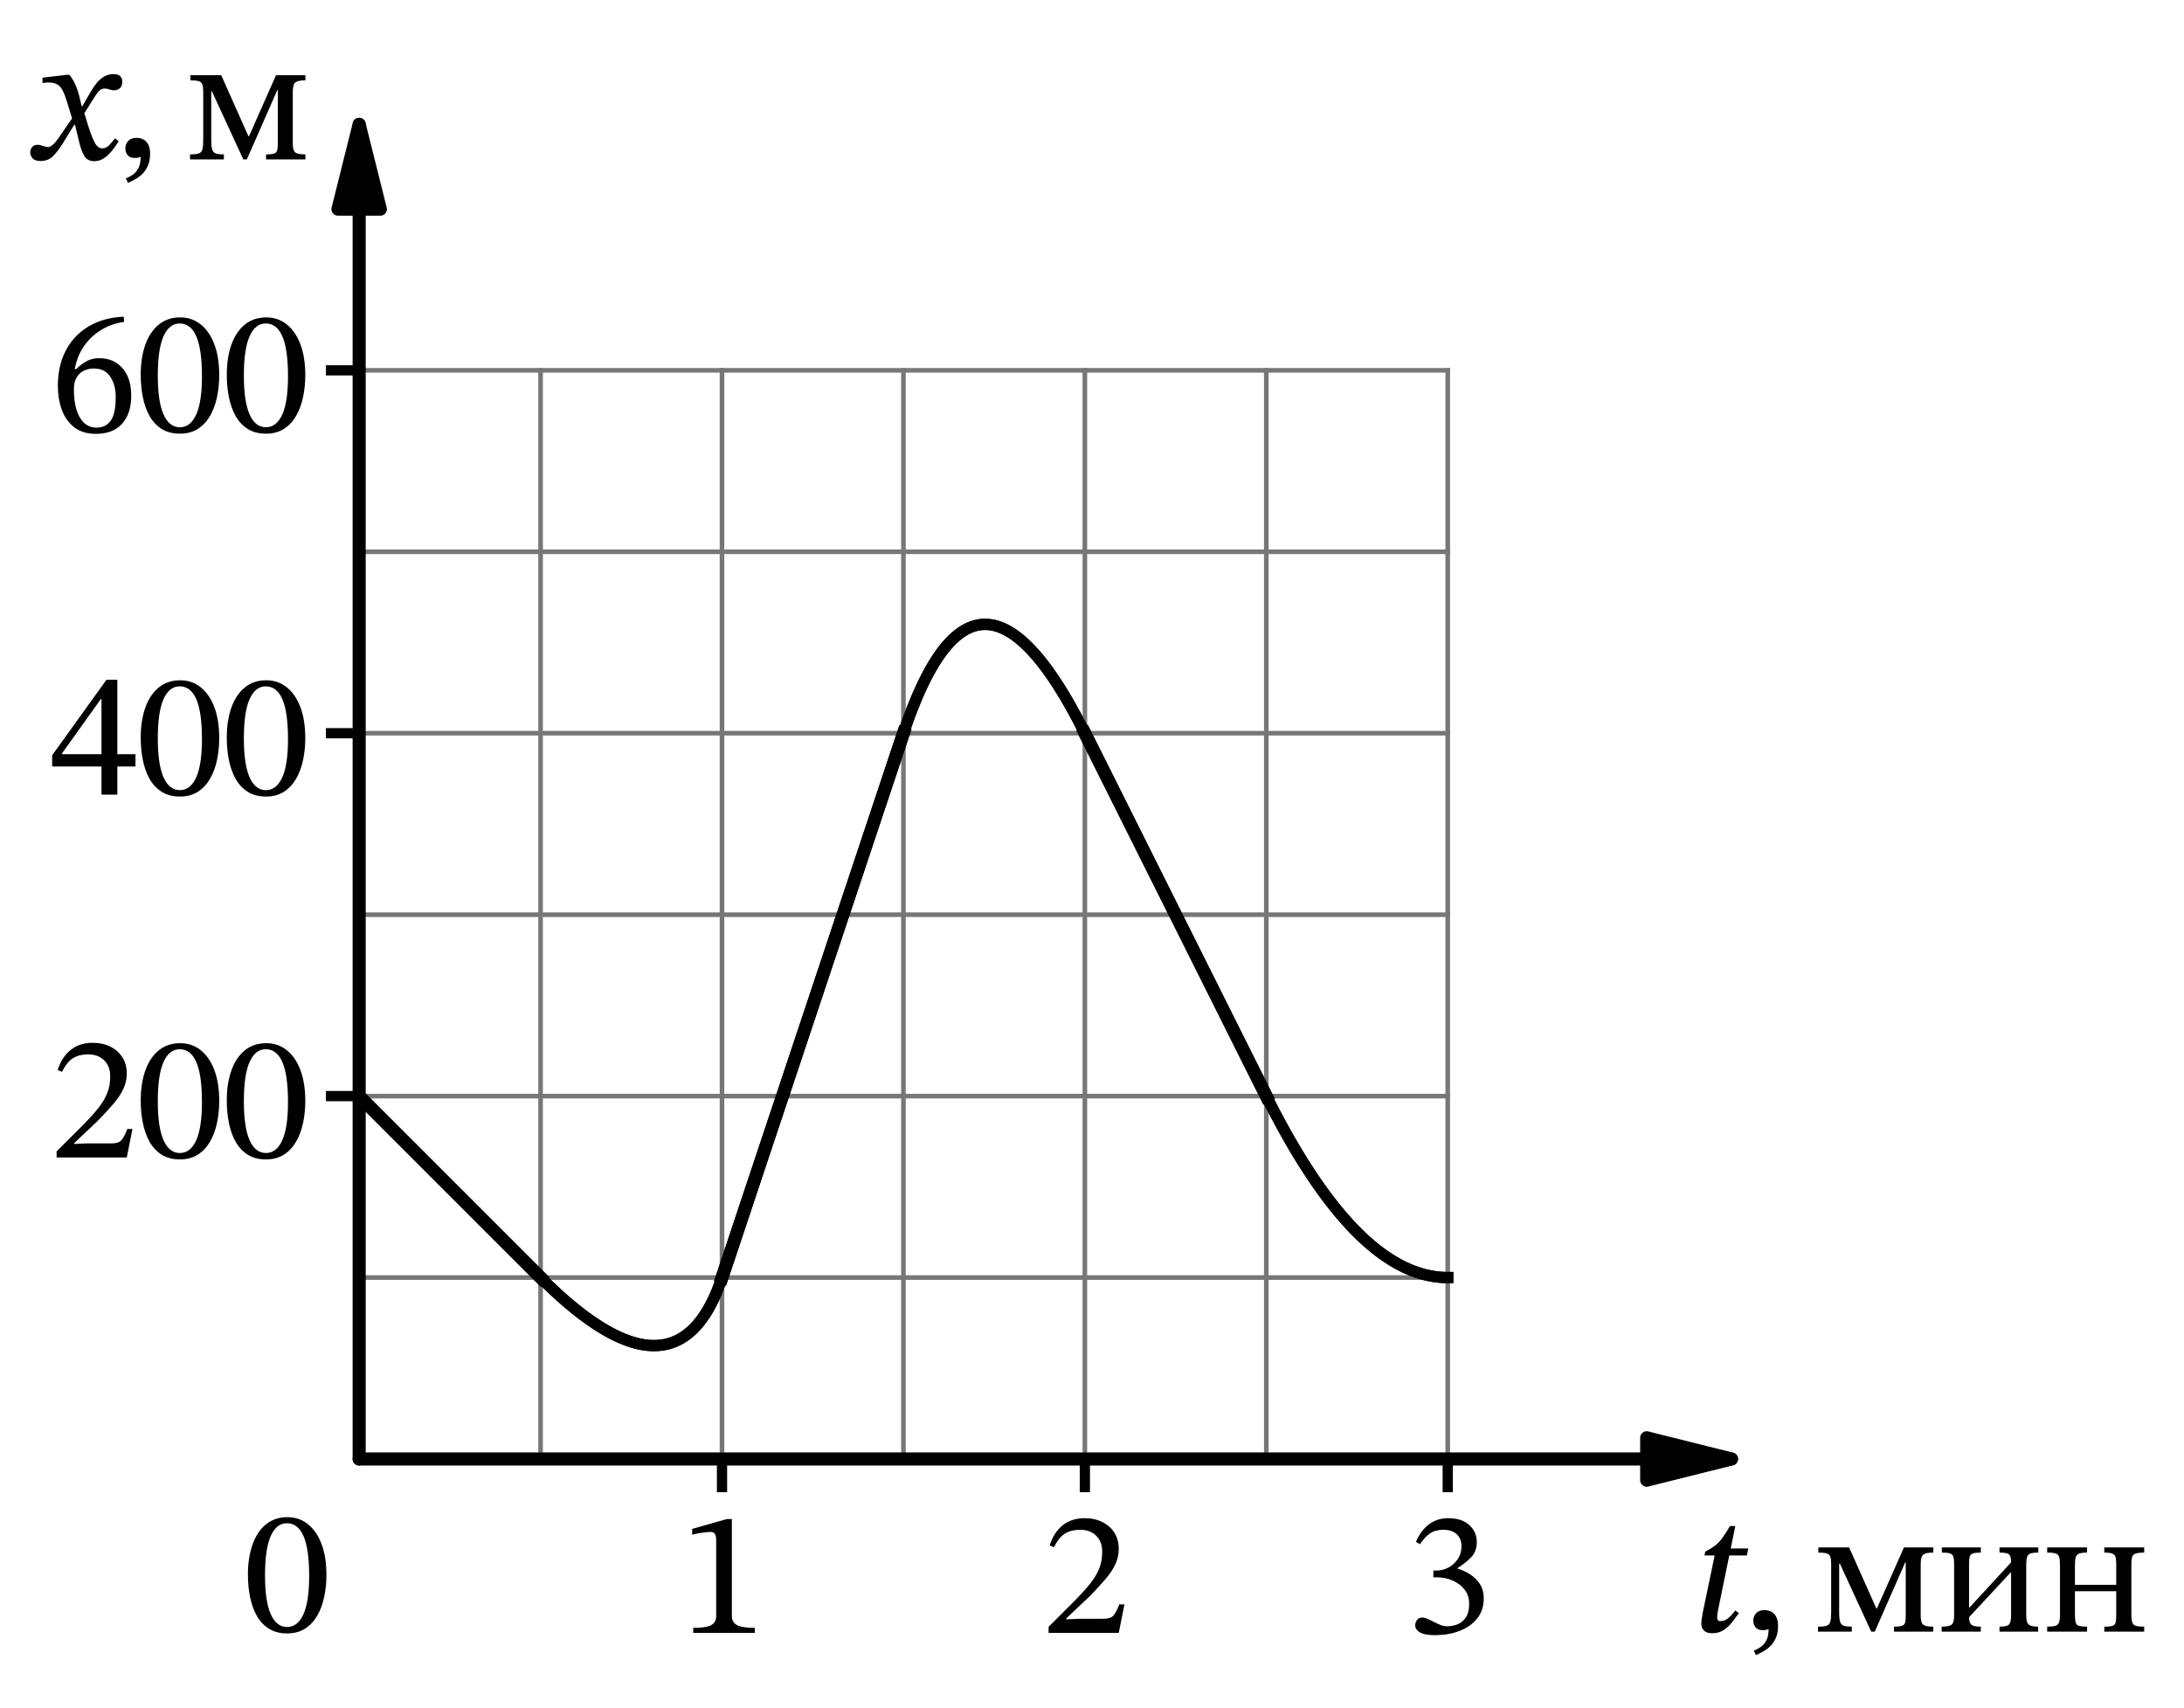<?xml version="1.0" encoding="utf-8" standalone="no"?>
<!DOCTYPE svg PUBLIC "-//W3C//DTD SVG 1.1//EN"
  "http://www.w3.org/Graphics/SVG/1.1/DTD/svg11.dtd">
<svg xmlns:xlink="http://www.w3.org/1999/xlink" width="427.122pt" height="333.995pt" viewBox="0 0 427.122 333.995" xmlns="http://www.w3.org/2000/svg" version="1.1">
 <defs>
  <style type="text/css">*{stroke-linejoin: round; stroke-linecap: butt}</style>
 </defs>
 <g id="figure_1">
  <g id="patch_1">
   <path d="M 0 333.995 
L 427.122 333.995 
L 427.122 0 
L 0 0 
z
" style="fill: #ffffff"/>
  </g>
  <g id="axes_1">
   <g id="patch_2">
    <path d="M 56.047 285.313 
L 375.382 285.313 
L 375.382 19.201 
L 56.047 19.201 
z
" style="fill: #ffffff"/>
   </g>
   <g id="line2d_1">
    <path d="M 105.722 285.313 
L 105.722 72.423 
" style="fill: none; stroke: #777777; stroke-width: 0.9; stroke-linecap: square"/>
   </g>
   <g id="line2d_2">
    <path d="M 141.203 285.313 
L 141.203 72.423 
" style="fill: none; stroke: #777777; stroke-width: 0.9; stroke-linecap: square"/>
   </g>
   <g id="line2d_3">
    <path d="M 176.685 285.313 
L 176.685 72.423 
" style="fill: none; stroke: #777777; stroke-width: 0.9; stroke-linecap: square"/>
   </g>
   <g id="line2d_4">
    <path d="M 212.166 285.313 
L 212.166 72.423 
" style="fill: none; stroke: #777777; stroke-width: 0.9; stroke-linecap: square"/>
   </g>
   <g id="line2d_5">
    <path d="M 247.648 285.313 
L 247.648 72.423 
" style="fill: none; stroke: #777777; stroke-width: 0.9; stroke-linecap: square"/>
   </g>
   <g id="line2d_6">
    <path d="M 283.13 285.313 
L 283.13 72.423 
" style="fill: none; stroke: #777777; stroke-width: 0.9; stroke-linecap: square"/>
   </g>
   <g id="line2d_7">
    <path d="M 70.24 249.831 
L 283.13 249.831 
" style="fill: none; stroke: #777777; stroke-width: 0.9; stroke-linecap: square"/>
   </g>
   <g id="line2d_8">
    <path d="M 70.24 214.35 
L 283.13 214.35 
" style="fill: none; stroke: #777777; stroke-width: 0.9; stroke-linecap: square"/>
   </g>
   <g id="line2d_9">
    <path d="M 70.24 178.868 
L 283.13 178.868 
" style="fill: none; stroke: #777777; stroke-width: 0.9; stroke-linecap: square"/>
   </g>
   <g id="line2d_10">
    <path d="M 70.24 143.387 
L 283.13 143.387 
" style="fill: none; stroke: #777777; stroke-width: 0.9; stroke-linecap: square"/>
   </g>
   <g id="line2d_11">
    <path d="M 70.24 107.905 
L 283.13 107.905 
" style="fill: none; stroke: #777777; stroke-width: 0.9; stroke-linecap: square"/>
   </g>
   <g id="line2d_12">
    <path d="M 70.24 72.423 
L 283.13 72.423 
" style="fill: none; stroke: #777777; stroke-width: 0.9; stroke-linecap: square"/>
   </g>
   <g id="line2d_13">
    <path d="M 70.24 214.35 
L 70.598 214.708 
L 70.957 215.067 
L 71.315 215.425 
L 71.674 215.783 
L 72.032 216.142 
L 72.39 216.5 
L 72.749 216.859 
L 73.107 217.217 
L 73.466 217.575 
L 73.824 217.934 
L 74.182 218.292 
L 74.541 218.651 
L 74.899 219.009 
L 75.258 219.367 
L 75.616 219.726 
L 75.974 220.084 
L 76.333 220.443 
L 76.691 220.801 
L 77.05 221.159 
L 77.408 221.518 
L 77.766 221.876 
L 78.125 222.235 
L 78.483 222.593 
L 78.842 222.951 
L 79.2 223.31 
L 79.558 223.668 
L 79.917 224.027 
L 80.275 224.385 
L 80.634 224.743 
L 80.992 225.102 
L 81.35 225.46 
L 81.709 225.819 
L 82.067 226.177 
L 82.426 226.535 
L 82.784 226.894 
L 83.142 227.252 
L 83.501 227.611 
L 83.859 227.969 
L 84.218 228.327 
L 84.576 228.686 
L 84.934 229.044 
L 85.293 229.403 
L 85.651 229.761 
L 86.01 230.119 
L 86.368 230.478 
L 86.726 230.836 
L 87.085 231.195 
L 87.443 231.553 
L 87.802 231.911 
L 88.16 232.27 
L 88.518 232.628 
L 88.877 232.987 
L 89.235 233.345 
L 89.594 233.703 
L 89.952 234.062 
L 90.31 234.42 
L 90.669 234.779 
L 91.027 235.137 
L 91.386 235.495 
L 91.744 235.854 
L 92.102 236.212 
L 92.461 236.571 
L 92.819 236.929 
L 93.178 237.287 
L 93.536 237.646 
L 93.894 238.004 
L 94.253 238.363 
L 94.611 238.721 
L 94.97 239.079 
L 95.328 239.438 
L 95.686 239.796 
L 96.045 240.155 
L 96.403 240.513 
L 96.762 240.871 
L 97.12 241.23 
L 97.478 241.588 
L 97.837 241.947 
L 98.195 242.305 
L 98.554 242.663 
L 98.912 243.022 
L 99.27 243.38 
L 99.629 243.739 
L 99.987 244.097 
L 100.346 244.455 
L 100.704 244.814 
L 101.062 245.172 
L 101.421 245.531 
L 101.779 245.889 
L 102.138 246.247 
L 102.496 246.606 
L 102.854 246.964 
L 103.213 247.323 
L 103.571 247.681 
L 103.93 248.039 
L 104.288 248.398 
L 104.646 248.756 
L 105.005 249.115 
L 105.363 249.473 
L 105.722 249.831 
" clip-path="url(#p07c9256f0b)" style="fill: none; stroke: #000000; stroke-width: 2.5; stroke-linecap: square"/>
   </g>
   <g id="line2d_14">
    <path d="M 141.203 249.831 
L 141.562 248.756 
L 141.92 247.681 
L 142.278 246.606 
L 142.637 245.531 
L 142.995 244.455 
L 143.354 243.38 
L 143.712 242.305 
L 144.07 241.23 
L 144.429 240.155 
L 144.787 239.079 
L 145.146 238.004 
L 145.504 236.929 
L 145.862 235.854 
L 146.221 234.779 
L 146.579 233.703 
L 146.938 232.628 
L 147.296 231.553 
L 147.654 230.478 
L 148.013 229.403 
L 148.371 228.327 
L 148.73 227.252 
L 149.088 226.177 
L 149.446 225.102 
L 149.805 224.027 
L 150.163 222.951 
L 150.522 221.876 
L 150.88 220.801 
L 151.238 219.726 
L 151.597 218.651 
L 151.955 217.575 
L 152.314 216.5 
L 152.672 215.425 
L 153.03 214.35 
L 153.389 213.275 
L 153.747 212.199 
L 154.106 211.124 
L 154.464 210.049 
L 154.822 208.974 
L 155.181 207.899 
L 155.539 206.823 
L 155.898 205.748 
L 156.256 204.673 
L 156.614 203.598 
L 156.973 202.523 
L 157.331 201.447 
L 157.69 200.372 
L 158.048 199.297 
L 158.406 198.222 
L 158.765 197.147 
L 159.123 196.071 
L 159.482 194.996 
L 159.84 193.921 
L 160.198 192.846 
L 160.557 191.771 
L 160.915 190.695 
L 161.274 189.62 
L 161.632 188.545 
L 161.99 187.47 
L 162.349 186.395 
L 162.707 185.319 
L 163.066 184.244 
L 163.424 183.169 
L 163.782 182.094 
L 164.141 181.019 
L 164.499 179.943 
L 164.858 178.868 
L 165.216 177.793 
L 165.574 176.718 
L 165.933 175.643 
L 166.291 174.567 
L 166.65 173.492 
L 167.008 172.417 
L 167.366 171.342 
L 167.725 170.267 
L 168.083 169.191 
L 168.442 168.116 
L 168.8 167.041 
L 169.158 165.966 
L 169.517 164.891 
L 169.875 163.815 
L 170.234 162.74 
L 170.592 161.665 
L 170.95 160.59 
L 171.309 159.515 
L 171.667 158.439 
L 172.026 157.364 
L 172.384 156.289 
L 172.742 155.214 
L 173.101 154.139 
L 173.459 153.063 
L 173.818 151.988 
L 174.176 150.913 
L 174.534 149.838 
L 174.893 148.763 
L 175.251 147.687 
L 175.61 146.612 
L 175.968 145.537 
L 176.326 144.462 
L 176.685 143.387 
" clip-path="url(#p07c9256f0b)" style="fill: none; stroke: #000000; stroke-width: 2.5; stroke-linecap: square"/>
   </g>
   <g id="line2d_15">
    <path d="M 212.166 143.387 
L 212.525 144.103 
L 212.883 144.82 
L 213.242 145.537 
L 213.6 146.254 
L 213.958 146.971 
L 214.317 147.687 
L 214.675 148.404 
L 215.034 149.121 
L 215.392 149.838 
L 215.75 150.555 
L 216.109 151.271 
L 216.467 151.988 
L 216.826 152.705 
L 217.184 153.422 
L 217.542 154.139 
L 217.901 154.855 
L 218.259 155.572 
L 218.618 156.289 
L 218.976 157.006 
L 219.334 157.723 
L 219.693 158.439 
L 220.051 159.156 
L 220.41 159.873 
L 220.768 160.59 
L 221.126 161.307 
L 221.485 162.023 
L 221.843 162.74 
L 222.202 163.457 
L 222.56 164.174 
L 222.918 164.891 
L 223.277 165.607 
L 223.635 166.324 
L 223.994 167.041 
L 224.352 167.758 
L 224.71 168.475 
L 225.069 169.191 
L 225.427 169.908 
L 225.786 170.625 
L 226.144 171.342 
L 226.502 172.059 
L 226.861 172.775 
L 227.219 173.492 
L 227.578 174.209 
L 227.936 174.926 
L 228.294 175.643 
L 228.653 176.359 
L 229.011 177.076 
L 229.37 177.793 
L 229.728 178.51 
L 230.086 179.227 
L 230.445 179.943 
L 230.803 180.66 
L 231.162 181.377 
L 231.52 182.094 
L 231.878 182.811 
L 232.237 183.527 
L 232.595 184.244 
L 232.954 184.961 
L 233.312 185.678 
L 233.67 186.395 
L 234.029 187.111 
L 234.387 187.828 
L 234.746 188.545 
L 235.104 189.262 
L 235.462 189.979 
L 235.821 190.695 
L 236.179 191.412 
L 236.538 192.129 
L 236.896 192.846 
L 237.254 193.563 
L 237.613 194.279 
L 237.971 194.996 
L 238.33 195.713 
L 238.688 196.43 
L 239.046 197.147 
L 239.405 197.863 
L 239.763 198.58 
L 240.122 199.297 
L 240.48 200.014 
L 240.838 200.731 
L 241.197 201.447 
L 241.555 202.164 
L 241.914 202.881 
L 242.272 203.598 
L 242.63 204.315 
L 242.989 205.031 
L 243.347 205.748 
L 243.706 206.465 
L 244.064 207.182 
L 244.422 207.899 
L 244.781 208.615 
L 245.139 209.332 
L 245.498 210.049 
L 245.856 210.766 
L 246.214 211.483 
L 246.573 212.199 
L 246.931 212.916 
L 247.29 213.633 
L 247.648 214.35 
" clip-path="url(#p07c9256f0b)" style="fill: none; stroke: #000000; stroke-width: 2.5; stroke-linecap: square"/>
   </g>
   <g id="line2d_16">
    <path d="M 283.13 249.831 
L 283.846 249.831 
L 284.563 249.831 
L 285.28 249.831 
L 285.997 249.831 
L 286.714 249.831 
L 287.43 249.831 
L 288.147 249.831 
L 288.864 249.831 
L 289.581 249.831 
L 290.298 249.831 
L 291.014 249.831 
L 291.731 249.831 
L 292.448 249.831 
L 293.165 249.831 
L 293.882 249.831 
L 294.598 249.831 
L 295.315 249.831 
L 296.032 249.831 
L 296.749 249.831 
L 297.466 249.831 
L 298.182 249.831 
L 298.899 249.831 
L 299.616 249.831 
L 300.333 249.831 
L 301.05 249.831 
L 301.766 249.831 
L 302.483 249.831 
L 303.2 249.831 
L 303.917 249.831 
L 304.634 249.831 
L 305.35 249.831 
L 306.067 249.831 
L 306.784 249.831 
L 307.501 249.831 
L 308.218 249.831 
L 308.934 249.831 
L 309.651 249.831 
L 310.368 249.831 
L 311.085 249.831 
L 311.802 249.831 
L 312.518 249.831 
L 313.235 249.831 
L 313.952 249.831 
L 314.669 249.831 
L 315.386 249.831 
L 316.102 249.831 
L 316.819 249.831 
L 317.536 249.831 
L 318.253 249.831 
L 318.97 249.831 
L 319.686 249.831 
L 320.403 249.831 
L 321.12 249.831 
L 321.837 249.831 
L 322.554 249.831 
L 323.27 249.831 
L 323.987 249.831 
L 324.704 249.831 
L 325.421 249.831 
L 326.138 249.831 
L 326.854 249.831 
L 327.571 249.831 
L 328.288 249.831 
L 329.005 249.831 
L 329.722 249.831 
L 330.438 249.831 
L 331.155 249.831 
L 331.872 249.831 
L 332.589 249.831 
L 333.306 249.831 
L 334.022 249.831 
L 334.739 249.831 
L 335.456 249.831 
L 336.173 249.831 
L 336.89 249.831 
L 337.606 249.831 
L 338.323 249.831 
L 339.04 249.831 
L 339.757 249.831 
L 340.474 249.831 
L 341.19 249.831 
L 341.907 249.831 
L 342.624 249.831 
L 343.341 249.831 
L 344.058 249.831 
L 344.774 249.831 
L 345.491 249.831 
L 346.208 249.831 
L 346.925 249.831 
L 347.642 249.831 
L 348.358 249.831 
L 349.075 249.831 
L 349.792 249.831 
L 350.509 249.831 
L 351.226 249.831 
L 351.942 249.831 
L 352.659 249.831 
L 353.376 249.831 
L 354.093 249.831 
" clip-path="url(#p07c9256f0b)" style="fill: none"/>
   </g>
   <g id="line2d_17">
    <path d="M 105.722 249.831 
L 106.257 250.364 
L 106.79 250.885 
L 107.318 251.395 
L 107.843 251.895 
L 108.364 252.384 
L 108.882 252.861 
L 109.396 253.328 
L 109.907 253.785 
L 110.413 254.23 
L 110.917 254.664 
L 111.416 255.088 
L 111.912 255.501 
L 112.404 255.902 
L 112.893 256.293 
L 113.378 256.674 
L 113.86 257.043 
L 114.338 257.401 
L 114.812 257.749 
L 115.283 258.085 
L 115.75 258.411 
L 116.213 258.726 
L 116.673 259.03 
L 117.129 259.324 
L 117.581 259.606 
L 118.03 259.877 
L 118.476 260.138 
L 118.917 260.388 
L 119.355 260.627 
L 119.79 260.855 
L 120.221 261.072 
L 120.648 261.278 
L 121.071 261.474 
L 121.491 261.659 
L 121.908 261.832 
L 122.32 261.995 
L 122.729 262.147 
L 123.135 262.288 
L 123.537 262.419 
L 123.935 262.538 
L 124.329 262.647 
L 124.72 262.745 
L 125.108 262.831 
L 125.492 262.908 
L 125.872 262.973 
L 126.248 263.027 
L 126.621 263.07 
L 126.99 263.103 
L 127.356 263.125 
L 127.718 263.136 
L 128.076 263.136 
L 128.431 263.125 
L 128.782 263.103 
L 129.13 263.07 
L 129.474 263.027 
L 129.814 262.973 
L 130.151 262.908 
L 130.484 262.831 
L 130.813 262.745 
L 131.139 262.647 
L 131.461 262.538 
L 131.78 262.419 
L 132.095 262.288 
L 132.406 262.147 
L 132.714 261.995 
L 133.018 261.832 
L 133.318 261.659 
L 133.615 261.474 
L 133.908 261.278 
L 134.198 261.072 
L 134.484 260.855 
L 134.766 260.627 
L 135.045 260.388 
L 135.32 260.138 
L 135.592 259.877 
L 135.86 259.606 
L 136.124 259.324 
L 136.385 259.03 
L 136.642 258.726 
L 136.895 258.411 
L 137.145 258.085 
L 137.391 257.749 
L 137.634 257.401 
L 137.873 257.043 
L 138.108 256.674 
L 138.34 256.293 
L 138.568 255.902 
L 138.792 255.501 
L 139.013 255.088 
L 139.23 254.664 
L 139.444 254.23 
L 139.654 253.785 
L 139.86 253.328 
L 140.063 252.861 
L 140.262 252.384 
L 140.457 251.895 
L 140.649 251.395 
L 140.838 250.885 
L 141.022 250.364 
L 141.203 249.831 
" clip-path="url(#p07c9256f0b)" style="fill: none; stroke: #000000; stroke-width: 2.2; stroke-linecap: square"/>
   </g>
   <g id="line2d_18">
    <path d="M 176.685 143.387 
L 176.972 142.535 
L 177.261 141.701 
L 177.551 140.884 
L 177.843 140.085 
L 178.137 139.303 
L 178.431 138.538 
L 178.727 137.791 
L 179.025 137.061 
L 179.324 136.349 
L 179.624 135.654 
L 179.926 134.976 
L 180.23 134.316 
L 180.535 133.673 
L 180.841 133.047 
L 181.149 132.439 
L 181.458 131.848 
L 181.768 131.275 
L 182.08 130.719 
L 182.394 130.18 
L 182.709 129.659 
L 183.025 129.155 
L 183.343 128.668 
L 183.662 128.199 
L 183.983 127.747 
L 184.305 127.313 
L 184.629 126.896 
L 184.954 126.496 
L 185.281 126.114 
L 185.609 125.749 
L 185.938 125.401 
L 186.269 125.071 
L 186.601 124.758 
L 186.935 124.463 
L 187.27 124.185 
L 187.607 123.924 
L 187.945 123.681 
L 188.285 123.455 
L 188.626 123.247 
L 188.968 123.055 
L 189.312 122.882 
L 189.657 122.725 
L 190.004 122.586 
L 190.353 122.465 
L 190.702 122.36 
L 191.053 122.274 
L 191.406 122.204 
L 191.76 122.152 
L 192.116 122.117 
L 192.473 122.1 
L 192.831 122.1 
L 193.191 122.117 
L 193.552 122.152 
L 193.915 122.204 
L 194.279 122.274 
L 194.645 122.36 
L 195.012 122.465 
L 195.38 122.586 
L 195.75 122.725 
L 196.122 122.882 
L 196.495 123.055 
L 196.869 123.247 
L 197.245 123.455 
L 197.622 123.681 
L 198.001 123.924 
L 198.381 124.185 
L 198.762 124.463 
L 199.145 124.758 
L 199.53 125.071 
L 199.916 125.401 
L 200.303 125.749 
L 200.692 126.114 
L 201.082 126.496 
L 201.474 126.896 
L 201.867 127.313 
L 202.262 127.747 
L 202.658 128.199 
L 203.055 128.668 
L 203.454 129.155 
L 203.854 129.659 
L 204.256 130.18 
L 204.66 130.719 
L 205.064 131.275 
L 205.47 131.848 
L 205.878 132.439 
L 206.287 133.047 
L 206.698 133.673 
L 207.11 134.316 
L 207.523 134.976 
L 207.938 135.654 
L 208.354 136.349 
L 208.772 137.061 
L 209.191 137.791 
L 209.612 138.538 
L 210.034 139.303 
L 210.458 140.085 
L 210.883 140.884 
L 211.309 141.701 
L 211.737 142.535 
L 212.166 143.387 
" clip-path="url(#p07c9256f0b)" style="fill: none; stroke: #000000; stroke-width: 2.2; stroke-linecap: square"/>
   </g>
   <g id="line2d_19">
    <path d="M 247.648 214.35 
L 248.006 215.063 
L 248.365 215.769 
L 248.723 216.468 
L 249.082 217.159 
L 249.44 217.843 
L 249.798 218.52 
L 250.157 219.19 
L 250.515 219.852 
L 250.874 220.508 
L 251.232 221.156 
L 251.59 221.796 
L 251.949 222.43 
L 252.307 223.056 
L 252.666 223.675 
L 253.024 224.287 
L 253.382 224.892 
L 253.741 225.489 
L 254.099 226.079 
L 254.458 226.662 
L 254.816 227.238 
L 255.174 227.806 
L 255.533 228.367 
L 255.891 228.921 
L 256.25 229.468 
L 256.608 230.007 
L 256.966 230.539 
L 257.325 231.064 
L 257.683 231.582 
L 258.042 232.092 
L 258.4 232.596 
L 258.758 233.092 
L 259.117 233.58 
L 259.475 234.062 
L 259.834 234.536 
L 260.192 235.003 
L 260.55 235.463 
L 260.909 235.915 
L 261.267 236.361 
L 261.626 236.799 
L 261.984 237.229 
L 262.342 237.653 
L 262.701 238.069 
L 263.059 238.478 
L 263.418 238.88 
L 263.776 239.275 
L 264.134 239.662 
L 264.493 240.042 
L 264.851 240.415 
L 265.21 240.781 
L 265.568 241.139 
L 265.926 241.49 
L 266.285 241.834 
L 266.643 242.171 
L 267.002 242.5 
L 267.36 242.823 
L 267.718 243.138 
L 268.077 243.445 
L 268.435 243.746 
L 268.794 244.039 
L 269.152 244.325 
L 269.51 244.604 
L 269.869 244.875 
L 270.227 245.14 
L 270.586 245.397 
L 270.944 245.646 
L 271.302 245.889 
L 271.661 246.124 
L 272.019 246.352 
L 272.378 246.573 
L 272.736 246.787 
L 273.094 246.993 
L 273.453 247.192 
L 273.811 247.384 
L 274.17 247.569 
L 274.528 247.746 
L 274.886 247.916 
L 275.245 248.079 
L 275.603 248.235 
L 275.962 248.383 
L 276.32 248.524 
L 276.678 248.658 
L 277.037 248.785 
L 277.395 248.905 
L 277.754 249.017 
L 278.112 249.122 
L 278.47 249.22 
L 278.829 249.31 
L 279.187 249.393 
L 279.546 249.469 
L 279.904 249.538 
L 280.262 249.6 
L 280.621 249.654 
L 280.979 249.701 
L 281.338 249.741 
L 281.696 249.773 
L 282.054 249.799 
L 282.413 249.817 
L 282.771 249.828 
L 283.13 249.831 
" clip-path="url(#p07c9256f0b)" style="fill: none; stroke: #000000; stroke-width: 2.2; stroke-linecap: square"/>
   </g>
   <g id="line2d_20">
    <path d="M 70.24 214.35 
L 70.598 214.708 
L 70.957 215.067 
L 71.315 215.425 
L 71.674 215.783 
L 72.032 216.142 
L 72.39 216.5 
L 72.749 216.859 
L 73.107 217.217 
L 73.466 217.575 
L 73.824 217.934 
L 74.182 218.292 
L 74.541 218.651 
L 74.899 219.009 
L 75.258 219.367 
L 75.616 219.726 
L 75.974 220.084 
L 76.333 220.443 
L 76.691 220.801 
L 77.05 221.159 
L 77.408 221.518 
L 77.766 221.876 
L 78.125 222.235 
L 78.483 222.593 
L 78.842 222.951 
L 79.2 223.31 
L 79.558 223.668 
L 79.917 224.027 
L 80.275 224.385 
L 80.634 224.743 
L 80.992 225.102 
L 81.35 225.46 
L 81.709 225.819 
L 82.067 226.177 
L 82.426 226.535 
L 82.784 226.894 
L 83.142 227.252 
L 83.501 227.611 
L 83.859 227.969 
L 84.218 228.327 
L 84.576 228.686 
L 84.934 229.044 
L 85.293 229.403 
L 85.651 229.761 
L 86.01 230.119 
L 86.368 230.478 
L 86.726 230.836 
L 87.085 231.195 
L 87.443 231.553 
L 87.802 231.911 
L 88.16 232.27 
L 88.518 232.628 
L 88.877 232.987 
L 89.235 233.345 
L 89.594 233.703 
L 89.952 234.062 
L 90.31 234.42 
L 90.669 234.779 
L 91.027 235.137 
L 91.386 235.495 
L 91.744 235.854 
L 92.102 236.212 
L 92.461 236.571 
L 92.819 236.929 
L 93.178 237.287 
L 93.536 237.646 
L 93.894 238.004 
L 94.253 238.363 
L 94.611 238.721 
L 94.97 239.079 
L 95.328 239.438 
L 95.686 239.796 
L 96.045 240.155 
L 96.403 240.513 
L 96.762 240.871 
L 97.12 241.23 
L 97.478 241.588 
L 97.837 241.947 
L 98.195 242.305 
L 98.554 242.663 
L 98.912 243.022 
L 99.27 243.38 
L 99.629 243.739 
L 99.987 244.097 
L 100.346 244.455 
L 100.704 244.814 
L 101.062 245.172 
L 101.421 245.531 
L 101.779 245.889 
L 102.138 246.247 
L 102.496 246.606 
L 102.854 246.964 
L 103.213 247.323 
L 103.571 247.681 
L 103.93 248.039 
L 104.288 248.398 
L 104.646 248.756 
L 105.005 249.115 
L 105.363 249.473 
L 105.722 249.831 
" clip-path="url(#p07c9256f0b)" style="fill: none; stroke: #000000; stroke-width: 2.5; stroke-linecap: square"/>
   </g>
   <g id="line2d_21">
    <path d="M 141.203 249.831 
L 141.562 248.756 
L 141.92 247.681 
L 142.278 246.606 
L 142.637 245.531 
L 142.995 244.455 
L 143.354 243.38 
L 143.712 242.305 
L 144.07 241.23 
L 144.429 240.155 
L 144.787 239.079 
L 145.146 238.004 
L 145.504 236.929 
L 145.862 235.854 
L 146.221 234.779 
L 146.579 233.703 
L 146.938 232.628 
L 147.296 231.553 
L 147.654 230.478 
L 148.013 229.403 
L 148.371 228.327 
L 148.73 227.252 
L 149.088 226.177 
L 149.446 225.102 
L 149.805 224.027 
L 150.163 222.951 
L 150.522 221.876 
L 150.88 220.801 
L 151.238 219.726 
L 151.597 218.651 
L 151.955 217.575 
L 152.314 216.5 
L 152.672 215.425 
L 153.03 214.35 
L 153.389 213.275 
L 153.747 212.199 
L 154.106 211.124 
L 154.464 210.049 
L 154.822 208.974 
L 155.181 207.899 
L 155.539 206.823 
L 155.898 205.748 
L 156.256 204.673 
L 156.614 203.598 
L 156.973 202.523 
L 157.331 201.447 
L 157.69 200.372 
L 158.048 199.297 
L 158.406 198.222 
L 158.765 197.147 
L 159.123 196.071 
L 159.482 194.996 
L 159.84 193.921 
L 160.198 192.846 
L 160.557 191.771 
L 160.915 190.695 
L 161.274 189.62 
L 161.632 188.545 
L 161.99 187.47 
L 162.349 186.395 
L 162.707 185.319 
L 163.066 184.244 
L 163.424 183.169 
L 163.782 182.094 
L 164.141 181.019 
L 164.499 179.943 
L 164.858 178.868 
L 165.216 177.793 
L 165.574 176.718 
L 165.933 175.643 
L 166.291 174.567 
L 166.65 173.492 
L 167.008 172.417 
L 167.366 171.342 
L 167.725 170.267 
L 168.083 169.191 
L 168.442 168.116 
L 168.8 167.041 
L 169.158 165.966 
L 169.517 164.891 
L 169.875 163.815 
L 170.234 162.74 
L 170.592 161.665 
L 170.95 160.59 
L 171.309 159.515 
L 171.667 158.439 
L 172.026 157.364 
L 172.384 156.289 
L 172.742 155.214 
L 173.101 154.139 
L 173.459 153.063 
L 173.818 151.988 
L 174.176 150.913 
L 174.534 149.838 
L 174.893 148.763 
L 175.251 147.687 
L 175.61 146.612 
L 175.968 145.537 
L 176.326 144.462 
L 176.685 143.387 
" clip-path="url(#p07c9256f0b)" style="fill: none; stroke: #000000; stroke-width: 2.5; stroke-linecap: square"/>
   </g>
   <g id="line2d_22">
    <path d="M 212.166 143.387 
L 212.525 144.103 
L 212.883 144.82 
L 213.242 145.537 
L 213.6 146.254 
L 213.958 146.971 
L 214.317 147.687 
L 214.675 148.404 
L 215.034 149.121 
L 215.392 149.838 
L 215.75 150.555 
L 216.109 151.271 
L 216.467 151.988 
L 216.826 152.705 
L 217.184 153.422 
L 217.542 154.139 
L 217.901 154.855 
L 218.259 155.572 
L 218.618 156.289 
L 218.976 157.006 
L 219.334 157.723 
L 219.693 158.439 
L 220.051 159.156 
L 220.41 159.873 
L 220.768 160.59 
L 221.126 161.307 
L 221.485 162.023 
L 221.843 162.74 
L 222.202 163.457 
L 222.56 164.174 
L 222.918 164.891 
L 223.277 165.607 
L 223.635 166.324 
L 223.994 167.041 
L 224.352 167.758 
L 224.71 168.475 
L 225.069 169.191 
L 225.427 169.908 
L 225.786 170.625 
L 226.144 171.342 
L 226.502 172.059 
L 226.861 172.775 
L 227.219 173.492 
L 227.578 174.209 
L 227.936 174.926 
L 228.294 175.643 
L 228.653 176.359 
L 229.011 177.076 
L 229.37 177.793 
L 229.728 178.51 
L 230.086 179.227 
L 230.445 179.943 
L 230.803 180.66 
L 231.162 181.377 
L 231.52 182.094 
L 231.878 182.811 
L 232.237 183.527 
L 232.595 184.244 
L 232.954 184.961 
L 233.312 185.678 
L 233.67 186.395 
L 234.029 187.111 
L 234.387 187.828 
L 234.746 188.545 
L 235.104 189.262 
L 235.462 189.979 
L 235.821 190.695 
L 236.179 191.412 
L 236.538 192.129 
L 236.896 192.846 
L 237.254 193.563 
L 237.613 194.279 
L 237.971 194.996 
L 238.33 195.713 
L 238.688 196.43 
L 239.046 197.147 
L 239.405 197.863 
L 239.763 198.58 
L 240.122 199.297 
L 240.48 200.014 
L 240.838 200.731 
L 241.197 201.447 
L 241.555 202.164 
L 241.914 202.881 
L 242.272 203.598 
L 242.63 204.315 
L 242.989 205.031 
L 243.347 205.748 
L 243.706 206.465 
L 244.064 207.182 
L 244.422 207.899 
L 244.781 208.615 
L 245.139 209.332 
L 245.498 210.049 
L 245.856 210.766 
L 246.214 211.483 
L 246.573 212.199 
L 246.931 212.916 
L 247.29 213.633 
L 247.648 214.35 
" clip-path="url(#p07c9256f0b)" style="fill: none; stroke: #000000; stroke-width: 2.5; stroke-linecap: square"/>
   </g>
   <g id="line2d_23">
    <path d="M 283.13 249.831 
L 283.846 249.831 
L 284.563 249.831 
L 285.28 249.831 
L 285.997 249.831 
L 286.714 249.831 
L 287.43 249.831 
L 288.147 249.831 
L 288.864 249.831 
L 289.581 249.831 
L 290.298 249.831 
L 291.014 249.831 
L 291.731 249.831 
L 292.448 249.831 
L 293.165 249.831 
L 293.882 249.831 
L 294.598 249.831 
L 295.315 249.831 
L 296.032 249.831 
L 296.749 249.831 
L 297.466 249.831 
L 298.182 249.831 
L 298.899 249.831 
L 299.616 249.831 
L 300.333 249.831 
L 301.05 249.831 
L 301.766 249.831 
L 302.483 249.831 
L 303.2 249.831 
L 303.917 249.831 
L 304.634 249.831 
L 305.35 249.831 
L 306.067 249.831 
L 306.784 249.831 
L 307.501 249.831 
L 308.218 249.831 
L 308.934 249.831 
L 309.651 249.831 
L 310.368 249.831 
L 311.085 249.831 
L 311.802 249.831 
L 312.518 249.831 
L 313.235 249.831 
L 313.952 249.831 
L 314.669 249.831 
L 315.386 249.831 
L 316.102 249.831 
L 316.819 249.831 
L 317.536 249.831 
L 318.253 249.831 
L 318.97 249.831 
L 319.686 249.831 
L 320.403 249.831 
L 321.12 249.831 
L 321.837 249.831 
L 322.554 249.831 
L 323.27 249.831 
L 323.987 249.831 
L 324.704 249.831 
L 325.421 249.831 
L 326.138 249.831 
L 326.854 249.831 
L 327.571 249.831 
L 328.288 249.831 
L 329.005 249.831 
L 329.722 249.831 
L 330.438 249.831 
L 331.155 249.831 
L 331.872 249.831 
L 332.589 249.831 
L 333.306 249.831 
L 334.022 249.831 
L 334.739 249.831 
L 335.456 249.831 
L 336.173 249.831 
L 336.89 249.831 
L 337.606 249.831 
L 338.323 249.831 
L 339.04 249.831 
L 339.757 249.831 
L 340.474 249.831 
L 341.19 249.831 
L 341.907 249.831 
L 342.624 249.831 
L 343.341 249.831 
L 344.058 249.831 
L 344.774 249.831 
L 345.491 249.831 
L 346.208 249.831 
L 346.925 249.831 
L 347.642 249.831 
L 348.358 249.831 
L 349.075 249.831 
L 349.792 249.831 
L 350.509 249.831 
L 351.226 249.831 
L 351.942 249.831 
L 352.659 249.831 
L 353.376 249.831 
L 354.093 249.831 
" clip-path="url(#p07c9256f0b)" style="fill: none"/>
   </g>
   <g id="line2d_24">
    <path d="M 105.722 249.831 
L 106.257 250.364 
L 106.79 250.885 
L 107.318 251.395 
L 107.843 251.895 
L 108.364 252.384 
L 108.882 252.861 
L 109.396 253.328 
L 109.907 253.785 
L 110.413 254.23 
L 110.917 254.664 
L 111.416 255.088 
L 111.912 255.501 
L 112.404 255.902 
L 112.893 256.293 
L 113.378 256.674 
L 113.86 257.043 
L 114.338 257.401 
L 114.812 257.749 
L 115.283 258.085 
L 115.75 258.411 
L 116.213 258.726 
L 116.673 259.03 
L 117.129 259.324 
L 117.581 259.606 
L 118.03 259.877 
L 118.476 260.138 
L 118.917 260.388 
L 119.355 260.627 
L 119.79 260.855 
L 120.221 261.072 
L 120.648 261.278 
L 121.071 261.474 
L 121.491 261.659 
L 121.908 261.832 
L 122.32 261.995 
L 122.729 262.147 
L 123.135 262.288 
L 123.537 262.419 
L 123.935 262.538 
L 124.329 262.647 
L 124.72 262.745 
L 125.108 262.831 
L 125.492 262.908 
L 125.872 262.973 
L 126.248 263.027 
L 126.621 263.07 
L 126.99 263.103 
L 127.356 263.125 
L 127.718 263.136 
L 128.076 263.136 
L 128.431 263.125 
L 128.782 263.103 
L 129.13 263.07 
L 129.474 263.027 
L 129.814 262.973 
L 130.151 262.908 
L 130.484 262.831 
L 130.813 262.745 
L 131.139 262.647 
L 131.461 262.538 
L 131.78 262.419 
L 132.095 262.288 
L 132.406 262.147 
L 132.714 261.995 
L 133.018 261.832 
L 133.318 261.659 
L 133.615 261.474 
L 133.908 261.278 
L 134.198 261.072 
L 134.484 260.855 
L 134.766 260.627 
L 135.045 260.388 
L 135.32 260.138 
L 135.592 259.877 
L 135.86 259.606 
L 136.124 259.324 
L 136.385 259.03 
L 136.642 258.726 
L 136.895 258.411 
L 137.145 258.085 
L 137.391 257.749 
L 137.634 257.401 
L 137.873 257.043 
L 138.108 256.674 
L 138.34 256.293 
L 138.568 255.902 
L 138.792 255.501 
L 139.013 255.088 
L 139.23 254.664 
L 139.444 254.23 
L 139.654 253.785 
L 139.86 253.328 
L 140.063 252.861 
L 140.262 252.384 
L 140.457 251.895 
L 140.649 251.395 
L 140.838 250.885 
L 141.022 250.364 
L 141.203 249.831 
" clip-path="url(#p07c9256f0b)" style="fill: none; stroke: #000000; stroke-width: 2.2; stroke-linecap: square"/>
   </g>
   <g id="line2d_25">
    <path d="M 176.685 143.387 
L 176.972 142.535 
L 177.261 141.701 
L 177.551 140.884 
L 177.843 140.085 
L 178.137 139.303 
L 178.431 138.538 
L 178.727 137.791 
L 179.025 137.061 
L 179.324 136.349 
L 179.624 135.654 
L 179.926 134.976 
L 180.23 134.316 
L 180.535 133.673 
L 180.841 133.047 
L 181.149 132.439 
L 181.458 131.848 
L 181.768 131.275 
L 182.08 130.719 
L 182.394 130.18 
L 182.709 129.659 
L 183.025 129.155 
L 183.343 128.668 
L 183.662 128.199 
L 183.983 127.747 
L 184.305 127.313 
L 184.629 126.896 
L 184.954 126.496 
L 185.281 126.114 
L 185.609 125.749 
L 185.938 125.401 
L 186.269 125.071 
L 186.601 124.758 
L 186.935 124.463 
L 187.27 124.185 
L 187.607 123.924 
L 187.945 123.681 
L 188.285 123.455 
L 188.626 123.247 
L 188.968 123.055 
L 189.312 122.882 
L 189.657 122.725 
L 190.004 122.586 
L 190.353 122.465 
L 190.702 122.36 
L 191.053 122.274 
L 191.406 122.204 
L 191.76 122.152 
L 192.116 122.117 
L 192.473 122.1 
L 192.831 122.1 
L 193.191 122.117 
L 193.552 122.152 
L 193.915 122.204 
L 194.279 122.274 
L 194.645 122.36 
L 195.012 122.465 
L 195.38 122.586 
L 195.75 122.725 
L 196.122 122.882 
L 196.495 123.055 
L 196.869 123.247 
L 197.245 123.455 
L 197.622 123.681 
L 198.001 123.924 
L 198.381 124.185 
L 198.762 124.463 
L 199.145 124.758 
L 199.53 125.071 
L 199.916 125.401 
L 200.303 125.749 
L 200.692 126.114 
L 201.082 126.496 
L 201.474 126.896 
L 201.867 127.313 
L 202.262 127.747 
L 202.658 128.199 
L 203.055 128.668 
L 203.454 129.155 
L 203.854 129.659 
L 204.256 130.18 
L 204.66 130.719 
L 205.064 131.275 
L 205.47 131.848 
L 205.878 132.439 
L 206.287 133.047 
L 206.698 133.673 
L 207.11 134.316 
L 207.523 134.976 
L 207.938 135.654 
L 208.354 136.349 
L 208.772 137.061 
L 209.191 137.791 
L 209.612 138.538 
L 210.034 139.303 
L 210.458 140.085 
L 210.883 140.884 
L 211.309 141.701 
L 211.737 142.535 
L 212.166 143.387 
" clip-path="url(#p07c9256f0b)" style="fill: none; stroke: #000000; stroke-width: 2.2; stroke-linecap: square"/>
   </g>
   <g id="line2d_26">
    <path d="M 247.648 214.35 
L 248.006 215.063 
L 248.365 215.769 
L 248.723 216.468 
L 249.082 217.159 
L 249.44 217.843 
L 249.798 218.52 
L 250.157 219.19 
L 250.515 219.852 
L 250.874 220.508 
L 251.232 221.156 
L 251.59 221.796 
L 251.949 222.43 
L 252.307 223.056 
L 252.666 223.675 
L 253.024 224.287 
L 253.382 224.892 
L 253.741 225.489 
L 254.099 226.079 
L 254.458 226.662 
L 254.816 227.238 
L 255.174 227.806 
L 255.533 228.367 
L 255.891 228.921 
L 256.25 229.468 
L 256.608 230.007 
L 256.966 230.539 
L 257.325 231.064 
L 257.683 231.582 
L 258.042 232.092 
L 258.4 232.596 
L 258.758 233.092 
L 259.117 233.58 
L 259.475 234.062 
L 259.834 234.536 
L 260.192 235.003 
L 260.55 235.463 
L 260.909 235.915 
L 261.267 236.361 
L 261.626 236.799 
L 261.984 237.229 
L 262.342 237.653 
L 262.701 238.069 
L 263.059 238.478 
L 263.418 238.88 
L 263.776 239.275 
L 264.134 239.662 
L 264.493 240.042 
L 264.851 240.415 
L 265.21 240.781 
L 265.568 241.139 
L 265.926 241.49 
L 266.285 241.834 
L 266.643 242.171 
L 267.002 242.5 
L 267.36 242.823 
L 267.718 243.138 
L 268.077 243.445 
L 268.435 243.746 
L 268.794 244.039 
L 269.152 244.325 
L 269.51 244.604 
L 269.869 244.875 
L 270.227 245.14 
L 270.586 245.397 
L 270.944 245.646 
L 271.302 245.889 
L 271.661 246.124 
L 272.019 246.352 
L 272.378 246.573 
L 272.736 246.787 
L 273.094 246.993 
L 273.453 247.192 
L 273.811 247.384 
L 274.17 247.569 
L 274.528 247.746 
L 274.886 247.916 
L 275.245 248.079 
L 275.603 248.235 
L 275.962 248.383 
L 276.32 248.524 
L 276.678 248.658 
L 277.037 248.785 
L 277.395 248.905 
L 277.754 249.017 
L 278.112 249.122 
L 278.47 249.22 
L 278.829 249.31 
L 279.187 249.393 
L 279.546 249.469 
L 279.904 249.538 
L 280.262 249.6 
L 280.621 249.654 
L 280.979 249.701 
L 281.338 249.741 
L 281.696 249.773 
L 282.054 249.799 
L 282.413 249.817 
L 282.771 249.828 
L 283.13 249.831 
" clip-path="url(#p07c9256f0b)" style="fill: none; stroke: #000000; stroke-width: 2.2; stroke-linecap: square"/>
   </g>
   <g id="matplotlib.axis_1">
    <g id="xtick_1">
     <g id="line2d_27">
      <defs>
       <path id="md728c27d58" d="M 0 0 
L 0 6.5 
" style="stroke: #000000; stroke-width: 2"/>
      </defs>
      <g>
       <use xlink:href="#md728c27d58" x="141.203" y="285.313" style="stroke: #000000; stroke-width: 2"/>
      </g>
     </g>
     <g id="text_1">
      <!-- 1 -->
      <g transform="translate(132.788 319.315) scale(0.34 -0.34)">
       <defs>
        <path id="STIXTwoText-31" d="M 2726 0 
L 512 0 
L 512 179 
Q 966 179 1152 275 
Q 1338 371 1338 608 
L 1338 3315 
Q 1338 3482 1293 3555 
Q 1248 3629 1126 3629 
Q 1062 3629 947 3616 
Q 832 3603 704 3580 
Q 576 3558 474 3526 
L 474 3738 
L 1715 4090 
L 1901 4090 
L 1901 608 
Q 1901 371 2093 275 
Q 2285 179 2726 179 
L 2726 0 
z
" transform="scale(0.016)"/>
       </defs>
       <use xlink:href="#STIXTwoText-31"/>
      </g>
     </g>
    </g>
    <g id="xtick_2">
     <g id="line2d_28">
      <g>
       <use xlink:href="#md728c27d58" x="212.166" y="285.313" style="stroke: #000000; stroke-width: 2"/>
      </g>
     </g>
     <g id="text_2">
      <!-- 2 -->
      <g transform="translate(203.751 319.315) scale(0.34 -0.34)">
       <defs>
        <path id="STIXTwoText-32" d="M 2765 0 
L 243 0 
L 243 218 
L 1216 1190 
Q 1536 1517 1747 1782 
Q 1958 2048 2064 2317 
Q 2170 2586 2170 2918 
Q 2170 3277 1955 3491 
Q 1741 3706 1370 3706 
Q 1056 3706 835 3571 
Q 614 3437 435 3078 
L 282 3142 
Q 429 3610 749 3866 
Q 1069 4122 1536 4122 
Q 1901 4122 2176 3984 
Q 2451 3846 2608 3600 
Q 2765 3354 2765 3014 
Q 2765 2733 2646 2473 
Q 2528 2214 2294 1939 
Q 2061 1664 1722 1318 
L 877 518 
L 877 486 
L 1325 506 
L 2214 506 
Q 2470 506 2572 621 
Q 2675 736 2784 1024 
L 2970 1024 
L 2765 0 
z
" transform="scale(0.016)"/>
       </defs>
       <use xlink:href="#STIXTwoText-32"/>
      </g>
     </g>
    </g>
    <g id="xtick_3">
     <g id="line2d_29">
      <g>
       <use xlink:href="#md728c27d58" x="283.13" y="285.313" style="stroke: #000000; stroke-width: 2"/>
      </g>
     </g>
     <g id="text_3">
      <!-- 3 -->
      <g transform="translate(274.715 319.315) scale(0.34 -0.34)">
       <defs>
        <path id="STIXTwoText-33" d="M 1094 -83 
Q 806 -83 652 -28 
Q 499 26 438 106 
Q 378 186 378 269 
Q 378 371 442 460 
Q 506 550 627 550 
Q 723 550 828 502 
Q 934 454 1049 393 
Q 1165 333 1283 285 
Q 1402 237 1523 237 
Q 1728 237 1907 310 
Q 2086 384 2201 560 
Q 2317 736 2317 1050 
Q 2317 1338 2157 1549 
Q 1997 1760 1731 1878 
Q 1466 1997 1158 1997 
L 1030 1997 
L 1030 2240 
L 1152 2240 
Q 1370 2240 1574 2349 
Q 1779 2458 1910 2656 
Q 2042 2854 2042 3110 
Q 2042 3392 1866 3549 
Q 1690 3706 1389 3706 
Q 1101 3706 909 3574 
Q 717 3443 550 3187 
L 403 3270 
Q 582 3686 876 3904 
Q 1171 4122 1562 4122 
Q 2054 4122 2323 3875 
Q 2592 3629 2592 3264 
Q 2592 2931 2397 2726 
Q 2202 2522 1901 2330 
L 1901 2310 
Q 2157 2234 2371 2090 
Q 2586 1946 2714 1738 
Q 2842 1530 2842 1242 
Q 2842 806 2598 508 
Q 2355 211 1958 64 
Q 1562 -83 1094 -83 
z
" transform="scale(0.016)"/>
       </defs>
       <use xlink:href="#STIXTwoText-33"/>
      </g>
     </g>
    </g>
    <g id="xtick_4">
     <g id="line2d_30"/>
     <g id="text_4">
      <!-- $t,\rm{мин}$ -->
      <g transform="translate(330.842 319.315) scale(0.34 -0.34)">
       <defs>
        <path id="STIXTwoText-Italic-74" d="M 736 -58 
Q 538 -58 442 38 
Q 346 134 346 282 
Q 346 365 365 483 
Q 384 602 390 646 
L 826 2739 
L 461 2739 
L 486 2874 
Q 691 2982 828 3084 
Q 966 3187 1091 3353 
Q 1216 3520 1376 3795 
L 1568 3795 
L 960 832 
Q 960 832 937 713 
Q 915 595 915 512 
Q 915 461 937 419 
Q 960 378 1024 378 
Q 1165 378 1283 461 
Q 1402 544 1568 762 
L 1696 666 
Q 1606 544 1478 371 
Q 1350 198 1171 70 
Q 992 -58 736 -58 
z
M 1984 2739 
L 1274 2739 
L 1325 2989 
L 2035 2989 
L 1984 2739 
z
" transform="scale(0.016)"/>
        <path id="STIXTwoText-2c" d="M 448 -845 
L 371 -685 
Q 493 -634 614 -554 
Q 736 -474 819 -320 
Q 902 -166 902 90 
Q 800 51 704 51 
Q 518 51 435 153 
Q 352 256 352 397 
Q 352 550 454 662 
Q 557 774 749 774 
Q 909 774 1017 707 
Q 1126 640 1184 515 
Q 1242 390 1242 211 
Q 1242 -58 1155 -243 
Q 1069 -429 941 -544 
Q 813 -659 678 -729 
Q 544 -800 448 -845 
z
" transform="scale(0.016)"/>
        <path id="STIXTwoText-43c" d="M 1331 0 
L 115 0 
L 115 179 
Q 320 179 422 211 
Q 525 243 557 352 
Q 589 461 589 691 
L 589 2432 
Q 589 2611 557 2697 
Q 525 2784 425 2813 
Q 326 2842 128 2842 
L 128 3027 
L 1235 3027 
L 2214 832 
L 2234 832 
L 3206 3027 
L 4262 3027 
L 4262 2842 
Q 3994 2842 3901 2768 
Q 3808 2694 3808 2426 
L 3808 576 
Q 3808 339 3888 259 
Q 3968 179 4262 179 
L 4262 0 
L 2848 0 
L 2848 179 
Q 3053 179 3139 211 
Q 3226 243 3248 329 
Q 3270 416 3270 576 
L 3270 2490 
L 3251 2490 
L 2157 0 
L 2029 0 
L 902 2445 
L 877 2445 
L 877 691 
Q 877 461 912 352 
Q 947 243 1046 211 
Q 1146 179 1331 179 
L 1331 0 
z
" transform="scale(0.016)"/>
        <path id="STIXTwoText-438" d="M 1613 0 
L 205 0 
L 205 179 
Q 474 179 563 252 
Q 653 326 653 582 
L 653 2438 
Q 653 2611 624 2697 
Q 595 2784 502 2813 
Q 410 2842 211 2842 
L 211 3027 
L 1613 3027 
L 1613 2842 
Q 1427 2842 1334 2813 
Q 1242 2784 1216 2697 
Q 1190 2611 1190 2426 
L 1190 864 
L 1203 864 
L 2701 2490 
Q 2701 2720 2624 2781 
Q 2547 2842 2285 2842 
L 2285 3027 
L 3680 3027 
L 3680 2842 
Q 3501 2842 3405 2813 
Q 3309 2784 3277 2688 
Q 3245 2592 3245 2394 
L 3245 582 
Q 3245 326 3337 252 
Q 3430 179 3674 179 
L 3674 0 
L 2285 0 
L 2285 179 
Q 2541 179 2621 252 
Q 2701 326 2701 582 
L 2701 2131 
L 2688 2131 
L 1190 518 
Q 1190 326 1273 252 
Q 1357 179 1613 179 
L 1613 0 
z
" transform="scale(0.016)"/>
        <path id="STIXTwoText-43d" d="M 1626 0 
L 192 0 
L 192 179 
Q 397 179 493 211 
Q 589 243 621 336 
Q 653 429 653 621 
L 653 2374 
Q 653 2573 627 2672 
Q 602 2771 506 2806 
Q 410 2842 192 2842 
L 192 3027 
L 1626 3027 
L 1626 2842 
Q 1421 2842 1328 2800 
Q 1235 2758 1212 2659 
Q 1190 2560 1190 2374 
L 1190 1683 
L 2675 1683 
L 2675 2374 
Q 2675 2560 2656 2659 
Q 2637 2758 2547 2800 
Q 2458 2842 2246 2842 
L 2246 3027 
L 3680 3027 
L 3680 2842 
Q 3456 2842 3357 2800 
Q 3258 2758 3238 2659 
Q 3219 2560 3219 2374 
L 3219 640 
Q 3219 442 3248 342 
Q 3277 243 3376 211 
Q 3475 179 3680 179 
L 3680 0 
L 2246 0 
L 2246 179 
Q 2458 179 2547 211 
Q 2637 243 2656 342 
Q 2675 442 2675 640 
L 2675 1453 
L 1190 1453 
L 1190 640 
Q 1190 442 1212 342 
Q 1235 243 1328 211 
Q 1421 179 1626 179 
L 1626 0 
z
" transform="scale(0.016)"/>
       </defs>
       <use xlink:href="#STIXTwoText-Italic-74" transform="translate(0 0.703)"/>
       <use xlink:href="#STIXTwoText-2c" transform="translate(29.8 0.703)"/>
       <use xlink:href="#STIXTwoText-43c" transform="translate(70.8 0.703)"/>
       <use xlink:href="#STIXTwoText-438" transform="translate(140.5 0.703)"/>
       <use xlink:href="#STIXTwoText-43d" transform="translate(201.4 0.703)"/>
      </g>
     </g>
    </g>
    <g id="xtick_5">
     <g id="line2d_31"/>
     <g id="text_5">
      <!-- $0$ -->
      <g transform="translate(47.547 319.315) scale(0.34 -0.34)">
       <defs>
        <path id="STIXTwoText-30" d="M 1581 -70 
Q 1197 -70 928 99 
Q 659 269 492 563 
Q 326 858 249 1242 
Q 173 1626 173 2048 
Q 173 2656 336 3120 
Q 499 3584 816 3846 
Q 1133 4109 1594 4109 
Q 2010 4109 2323 3862 
Q 2637 3616 2816 3152 
Q 2995 2688 2995 2029 
Q 2995 1619 2915 1241 
Q 2835 864 2665 569 
Q 2496 275 2227 102 
Q 1958 -70 1581 -70 
z
M 1581 160 
Q 1958 160 2166 614 
Q 2374 1069 2374 1990 
Q 2374 2963 2172 3427 
Q 1971 3891 1574 3891 
Q 1197 3891 992 3430 
Q 787 2970 787 2016 
Q 787 1088 992 624 
Q 1197 160 1581 160 
z
" transform="scale(0.016)"/>
       </defs>
       <use xlink:href="#STIXTwoText-30" transform="translate(0 0.797)"/>
      </g>
     </g>
    </g>
   </g>
   <g id="matplotlib.axis_2">
    <g id="ytick_1">
     <g id="line2d_32">
      <defs>
       <path id="mdfedda2da0" d="M 0 0 
L -6.5 0 
" style="stroke: #000000; stroke-width: 2"/>
      </defs>
      <g>
       <use xlink:href="#mdfedda2da0" x="70.24" y="214.35" style="stroke: #000000; stroke-width: 2"/>
      </g>
     </g>
     <g id="text_6">
      <!-- 200 -->
      <g transform="translate(9.75 226.351) scale(0.34 -0.34)">
       <use xlink:href="#STIXTwoText-32"/>
       <use xlink:href="#STIXTwoText-30" x="49.5"/>
       <use xlink:href="#STIXTwoText-30" x="99"/>
      </g>
     </g>
    </g>
    <g id="ytick_2">
     <g id="line2d_33">
      <g>
       <use xlink:href="#mdfedda2da0" x="70.24" y="143.387" style="stroke: #000000; stroke-width: 2"/>
      </g>
     </g>
     <g id="text_7">
      <!-- 400 -->
      <g transform="translate(9.75 155.387) scale(0.34 -0.34)">
       <defs>
        <path id="STIXTwoText-34" d="M 2426 0 
L 1856 0 
L 1856 1011 
L 83 1011 
L 83 1414 
L 2035 4128 
L 2426 4128 
L 2426 1453 
L 3078 1453 
L 3078 1011 
L 2426 1011 
L 2426 0 
z
M 435 1478 
L 435 1453 
L 1856 1453 
L 1856 3430 
L 1830 3430 
L 435 1478 
z
" transform="scale(0.016)"/>
       </defs>
       <use xlink:href="#STIXTwoText-34"/>
       <use xlink:href="#STIXTwoText-30" x="49.5"/>
       <use xlink:href="#STIXTwoText-30" x="99"/>
      </g>
     </g>
    </g>
    <g id="ytick_3">
     <g id="line2d_34">
      <g>
       <use xlink:href="#mdfedda2da0" x="70.24" y="72.423" style="stroke: #000000; stroke-width: 2"/>
      </g>
     </g>
     <g id="text_8">
      <!-- 600 -->
      <g transform="translate(9.75 84.424) scale(0.34 -0.34)">
       <defs>
        <path id="STIXTwoText-36" d="M 1658 -77 
Q 1184 -77 880 156 
Q 576 390 432 784 
Q 288 1178 288 1645 
Q 288 2221 464 2675 
Q 640 3130 957 3446 
Q 1274 3763 1706 3939 
Q 2138 4115 2656 4134 
L 2669 3949 
Q 2221 3885 1849 3661 
Q 1478 3437 1228 3078 
Q 979 2720 896 2253 
L 941 2246 
Q 1139 2438 1331 2540 
Q 1523 2643 1773 2643 
Q 2298 2643 2611 2284 
Q 2925 1926 2925 1299 
Q 2925 646 2595 284 
Q 2266 -77 1658 -77 
z
M 1683 147 
Q 2003 147 2185 393 
Q 2368 640 2368 1248 
Q 2368 1683 2173 1977 
Q 1978 2272 1581 2272 
Q 1395 2272 1232 2198 
Q 1069 2125 966 1958 
Q 864 1792 864 1510 
Q 864 1114 953 806 
Q 1043 499 1225 323 
Q 1408 147 1683 147 
z
" transform="scale(0.016)"/>
       </defs>
       <use xlink:href="#STIXTwoText-36"/>
       <use xlink:href="#STIXTwoText-30" x="49.5"/>
       <use xlink:href="#STIXTwoText-30" x="99"/>
      </g>
     </g>
    </g>
    <g id="ytick_4">
     <g id="line2d_35"/>
     <g id="text_9">
      <!-- $x,\rm{м}$ -->
      <g transform="translate(7.2 31.202) scale(0.34 -0.34)">
       <defs>
        <path id="STIXTwoText-Italic-78" d="M 2067 -64 
Q 1830 -64 1718 109 
Q 1606 282 1530 595 
L 1357 1306 
L 1286 1414 
L 1088 2061 
Q 1005 2330 925 2483 
Q 845 2637 726 2701 
Q 608 2765 416 2765 
Q 365 2765 317 2761 
Q 269 2758 205 2746 
L 205 2938 
L 1075 3040 
L 1171 3040 
Q 1286 2906 1379 2701 
Q 1472 2496 1536 2234 
L 1626 1843 
L 1690 1722 
L 1843 1222 
Q 1978 794 2086 595 
Q 2195 397 2355 397 
Q 2483 397 2588 499 
Q 2694 602 2810 755 
L 2944 653 
Q 2880 550 2790 425 
Q 2701 301 2592 189 
Q 2483 77 2352 6 
Q 2221 -64 2067 -64 
z
M 134 -58 
Q -70 -58 -153 41 
Q -237 141 -237 250 
Q -237 358 -169 441 
Q -102 525 19 525 
Q 115 525 227 483 
Q 339 442 416 442 
Q 429 442 473 458 
Q 518 474 601 550 
Q 685 627 806 806 
L 1306 1530 
L 1434 1242 
L 1344 1242 
L 934 576 
Q 781 326 601 134 
Q 422 -58 134 -58 
z
M 2099 2278 
L 1670 1600 
L 1549 1907 
L 1632 1907 
L 1946 2445 
Q 2029 2592 2141 2733 
Q 2253 2874 2406 2970 
Q 2560 3066 2758 3066 
Q 2925 3066 2998 2992 
Q 3072 2918 3072 2790 
Q 3072 2630 2982 2556 
Q 2893 2483 2784 2483 
Q 2694 2483 2608 2515 
Q 2522 2547 2438 2547 
Q 2336 2547 2259 2480 
Q 2182 2413 2099 2278 
z
" transform="scale(0.016)"/>
       </defs>
       <use xlink:href="#STIXTwoText-Italic-78" transform="translate(0 0.094)"/>
       <use xlink:href="#STIXTwoText-2c" transform="translate(45.3 0.094)"/>
       <use xlink:href="#STIXTwoText-43c" transform="translate(86.3 0.094)"/>
      </g>
     </g>
    </g>
   </g>
   <g id="patch_3">
    <path d="M 70.24 285.313 
Q 205.07 285.313 338.62 285.313 
" style="fill: none; stroke: #000000; stroke-width: 2.56; stroke-linecap: round"/>
    <path d="M 322.041 281.168 
L 338.62 285.313 
L 322.041 289.458 
z
" style="stroke: #000000; stroke-width: 2.56; stroke-linecap: round"/>
   </g>
   <g id="patch_4">
    <path d="M 70.24 285.313 
Q 70.24 152.257 70.24 24.321 
" style="fill: none; stroke: #000000; stroke-width: 2.56; stroke-linecap: round"/>
    <path d="M 66.095 40.9 
L 70.24 24.321 
L 74.385 40.9 
z
" style="stroke: #000000; stroke-width: 2.56; stroke-linecap: round"/>
   </g>
  </g>
 </g>
 <defs>
  <clipPath id="p07c9256f0b">
   <rect x="56.047" y="19.201" width="319.334" height="266.112"/>
  </clipPath>
 </defs>
</svg>
